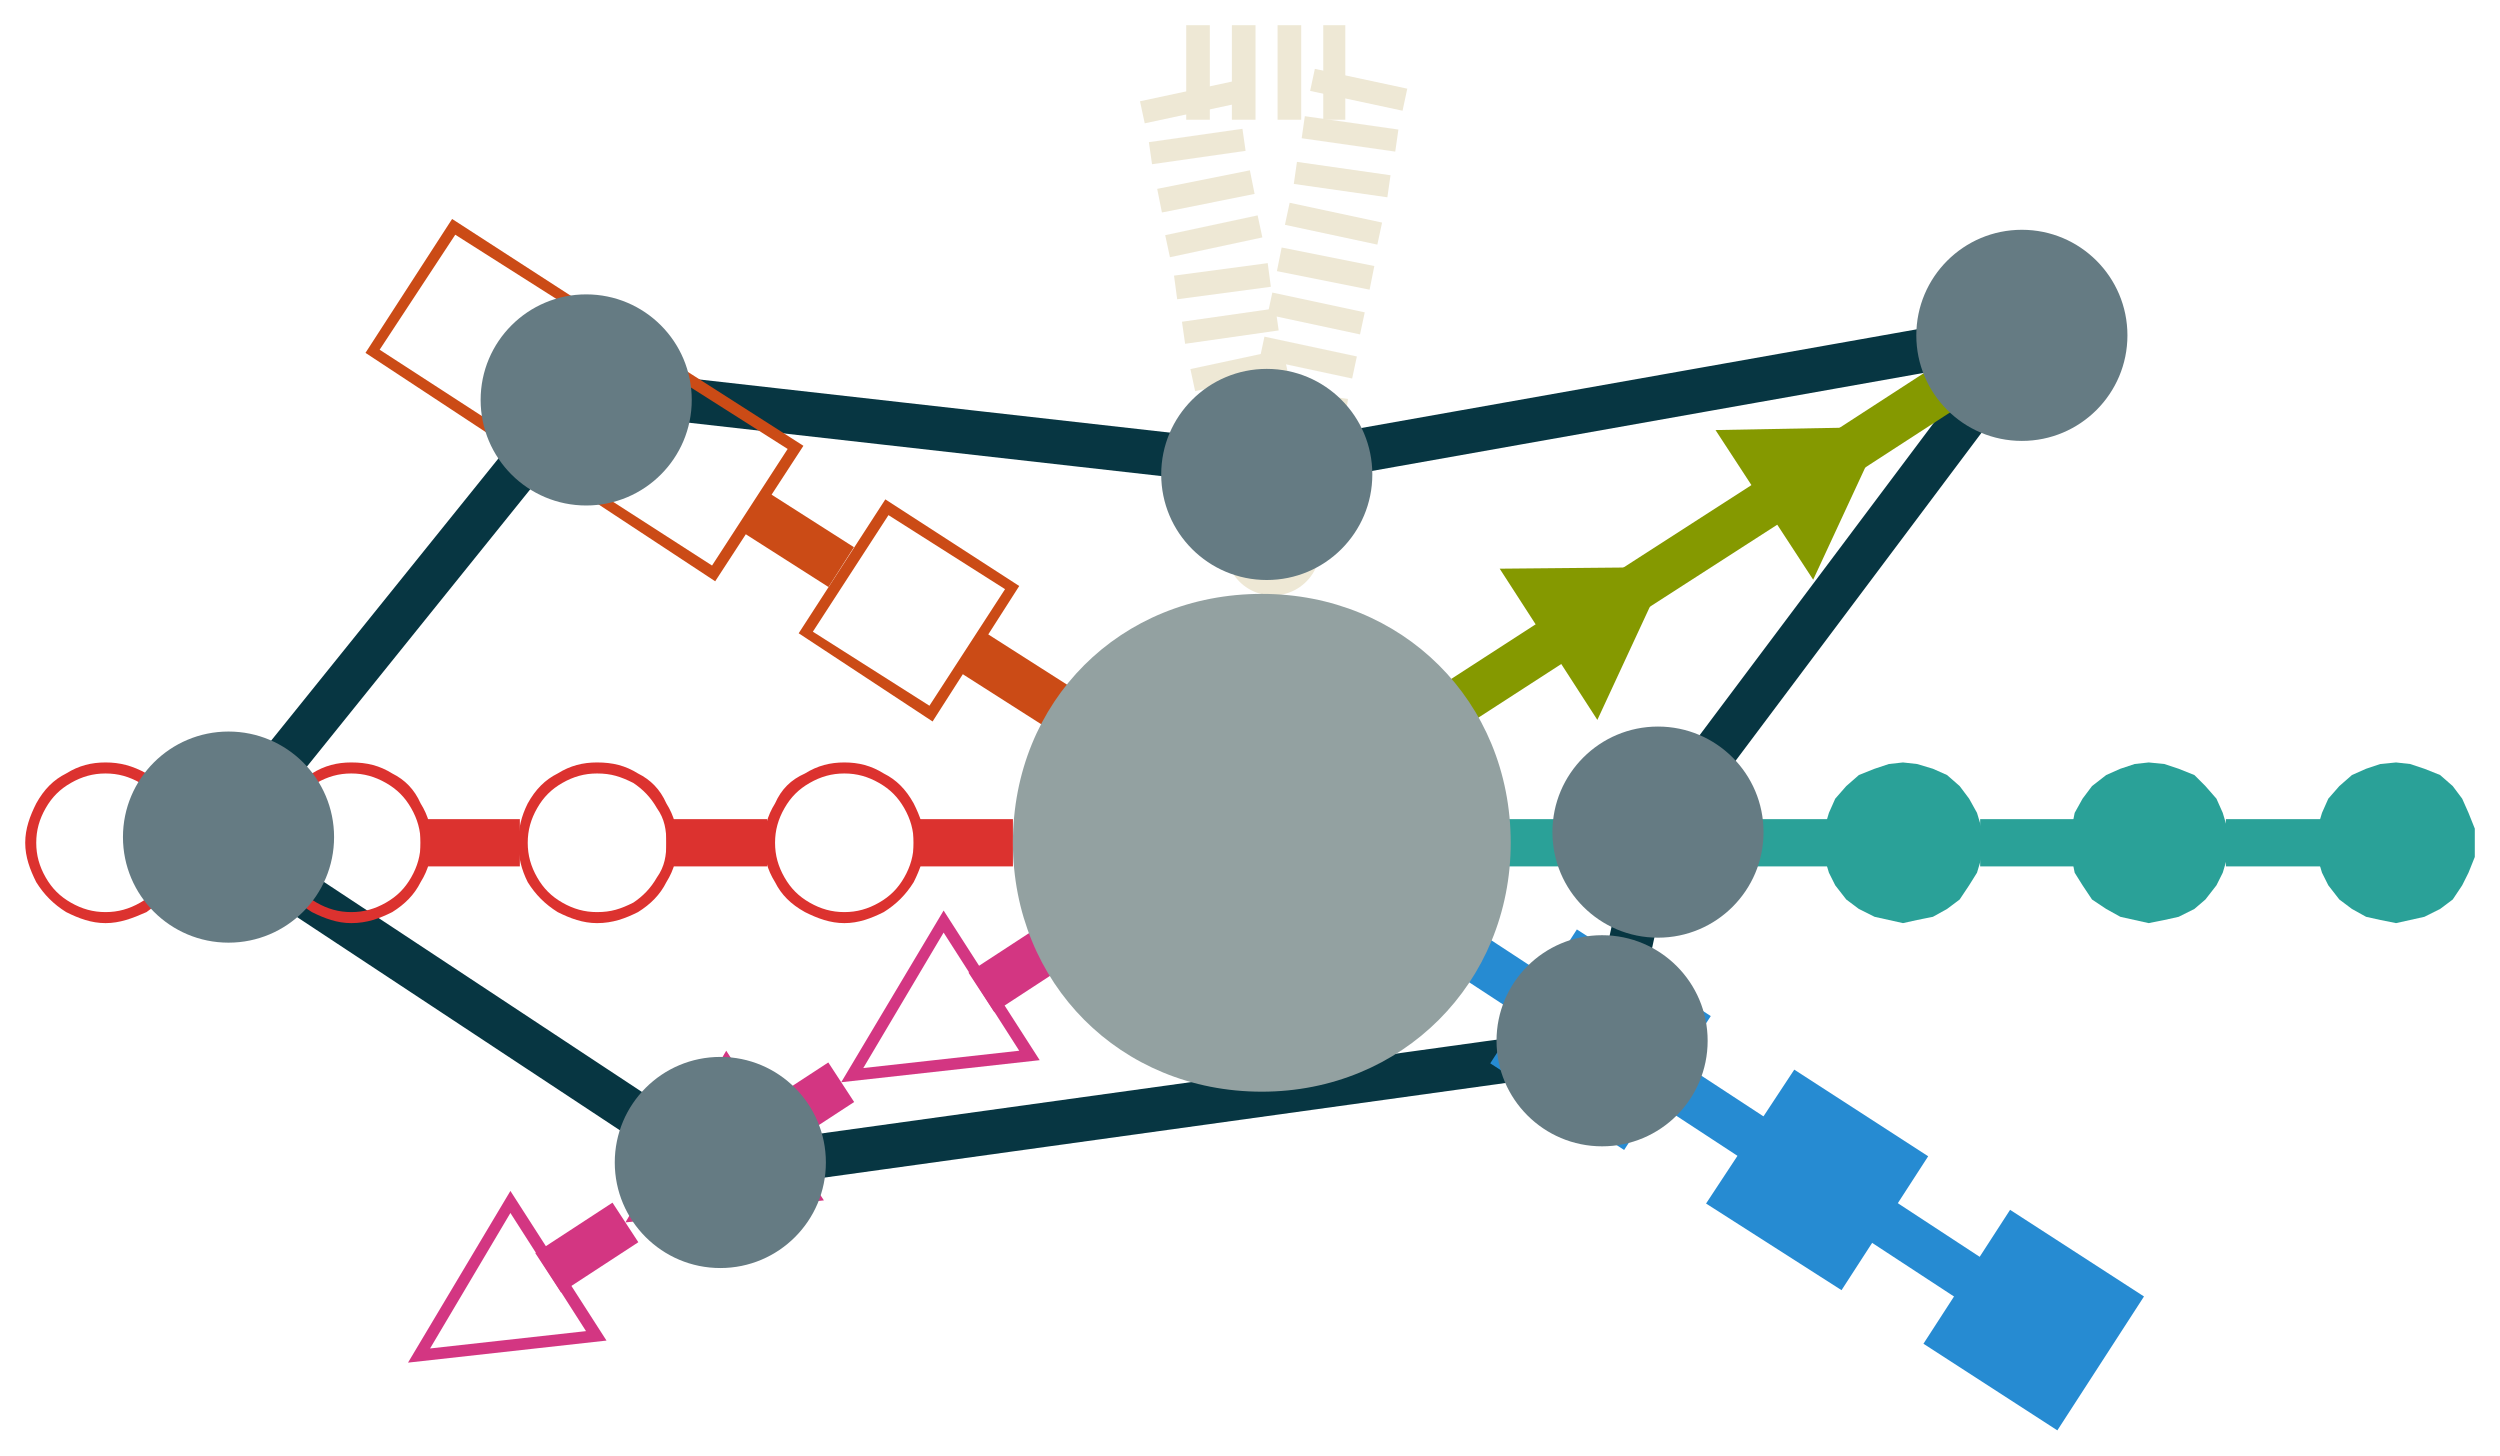 <?xml version="1.0" encoding="UTF-8" standalone="no"?>
<!-- Created with Inkscape (http://www.inkscape.org/) -->

<svg
   xmlns:dc="http://purl.org/dc/elements/1.1/"
   xmlns:cc="http://creativecommons.org/ns#"
   xmlns:rdf="http://www.w3.org/1999/02/22-rdf-syntax-ns#"
   xmlns:svg="http://www.w3.org/2000/svg"
   xmlns="http://www.w3.org/2000/svg"
   xmlns:sodipodi="http://sodipodi.sourceforge.net/DTD/sodipodi-0.dtd"
   xmlns:inkscape="http://www.inkscape.org/namespaces/inkscape"
   id="svg2"
   version="1.1"
   inkscape:version="0.91 r13725"
   xml:space="preserve"
   width="198.375"
   height="115.5"
   viewBox="0 0 198.375 115.5"
   sodipodi:docname="taxo-hipop.svg"><defs
     id="defs6"><clipPath
       clipPathUnits="userSpaceOnUse"
       id="clipPath16"><path
         d="m 0,0.1 595.2,0 0,841.8 L 0,841.9 0,0.1 Z"
         id="path18"
         inkscape:connector-curvature="0"
         style="clip-rule:evenodd" /></clipPath></defs><sodipodi:namedview
     pagecolor="#ffffff"
     bordercolor="#666666"
     borderopacity="1"
     objecttolerance="10"
     gridtolerance="10"
     guidetolerance="10"
     inkscape:pageopacity="0"
     inkscape:pageshadow="2"
     inkscape:window-width="1680"
     inkscape:window-height="987"
     id="namedview4"
     showgrid="false"
     fit-margin-top="2"
     fit-margin-left="2"
     fit-margin-right="2"
     fit-margin-bottom="2"
     inkscape:zoom="5.0737011"
     inkscape:cx="86.280369"
     inkscape:cy="50.713581"
     inkscape:window-x="122"
     inkscape:window-y="30"
     inkscape:window-maximized="1"
     inkscape:current-layer="g14"
     showguides="false" /><g
     id="g10"
     inkscape:groupmode="layer"
     inkscape:label="taxonomy_multi"
     transform="matrix(1.25,0,0,-1.25,-258.077,843.995)"><g
       id="g12"><g
         id="g14"
         clip-path="url(#clipPath16)"><path
           inkscape:connector-curvature="0"
           id="path3515"
           d="m 311.489,622.371 23.82,31.771 -48.119,-8.549 -43.716,4.937 -23.061,-28.632 31.742,-20.963 56.404,7.834 z"
           style="fill:none;fill-opacity:1;fill-rule:evenodd;stroke:#073642;stroke-width:2.802;stroke-linecap:round;stroke-linejoin:round;stroke-miterlimit:4;stroke-dasharray:none;stroke-opacity:1"
           sodipodi:nodetypes="cccccccc" /><g
           transform="translate(60.462,310.496)"
           id="g5213"><g
             id="g1068"><path
               inkscape:connector-curvature="0"
               id="path1070"
               style="fill:none;stroke:#859900;stroke-width:3;stroke-linecap:butt;stroke-linejoin:round;stroke-miterlimit:10;stroke-dasharray:none;stroke-opacity:1"
               d="m 238.1,319.8 6.8,4.4" /></g><g
             id="g864"><path
               inkscape:connector-curvature="0"
               id="path866"
               style="fill:none;stroke:#eee8d5;stroke-width:6;stroke-linecap:butt;stroke-linejoin:round;stroke-miterlimit:10;stroke-dasharray:none;stroke-opacity:1"
               d="m 226.7,330.5 0.1,-0.6 0.2,1.4" /></g><g
             id="g868"><path
               inkscape:connector-curvature="0"
               id="path870"
               style="fill:none;stroke:#eee8d5;stroke-width:6;stroke-linecap:butt;stroke-linejoin:round;stroke-miterlimit:10;stroke-dasharray:none;stroke-opacity:1"
               d="m 227.3,332.7 0.3,1.4" /></g><g
             id="g872"><path
               inkscape:connector-curvature="0"
               id="path874"
               style="fill:none;stroke:#eee8d5;stroke-width:6;stroke-linecap:butt;stroke-linejoin:round;stroke-miterlimit:10;stroke-dasharray:none;stroke-opacity:1"
               d="m 227.8,335.6 0.3,1.4" /></g><g
             id="g876"><path
               inkscape:connector-curvature="0"
               id="path878"
               style="fill:none;stroke:#eee8d5;stroke-width:6;stroke-linecap:butt;stroke-linejoin:round;stroke-miterlimit:10;stroke-dasharray:none;stroke-opacity:1"
               d="m 228.4,338.4 0.2,1.4" /></g><g
             id="g880"><path
               inkscape:connector-curvature="0"
               id="path882"
               style="fill:none;stroke:#eee8d5;stroke-width:6;stroke-linecap:butt;stroke-linejoin:round;stroke-miterlimit:10;stroke-dasharray:none;stroke-opacity:1"
               d="m 228.9,341.3 0.3,1.4" /></g><g
             id="g884"><path
               inkscape:connector-curvature="0"
               id="path886"
               style="fill:none;stroke:#eee8d5;stroke-width:6;stroke-linecap:butt;stroke-linejoin:round;stroke-miterlimit:10;stroke-dasharray:none;stroke-opacity:1"
               d="m 229.4,344.1 0.3,1.4" /></g><g
             id="g888"><path
               inkscape:connector-curvature="0"
               id="path890"
               style="fill:none;stroke:#eee8d5;stroke-width:6;stroke-linecap:butt;stroke-linejoin:round;stroke-miterlimit:10;stroke-dasharray:none;stroke-opacity:1"
               d="m 230,346.9 0.3,1.5" /></g><g
             id="g892"><path
               inkscape:connector-curvature="0"
               id="path894"
               style="fill:none;stroke:#eee8d5;stroke-width:6;stroke-linecap:butt;stroke-linejoin:round;stroke-miterlimit:10;stroke-dasharray:none;stroke-opacity:1"
               d="m 230.5,349.8 0.3,1.4" /></g><g
             id="g896"><path
               inkscape:connector-curvature="0"
               id="path898"
               style="fill:none;stroke:#eee8d5;stroke-width:6;stroke-linecap:butt;stroke-linejoin:round;stroke-miterlimit:10;stroke-dasharray:none;stroke-opacity:1"
               d="m 231.1,352.6 0.2,1.4" /></g><g
             id="g900"><path
               inkscape:connector-curvature="0"
               id="path902"
               style="fill:none;stroke:#eee8d5;stroke-width:6;stroke-linecap:butt;stroke-linejoin:round;stroke-miterlimit:10;stroke-dasharray:none;stroke-opacity:1"
               d="m 231.6,355.5 0.2,1.4" /></g><g
             id="g904"><path
               inkscape:connector-curvature="0"
               id="path906"
               style="fill:none;stroke:#eee8d5;stroke-width:6;stroke-linecap:butt;stroke-linejoin:round;stroke-miterlimit:10;stroke-dasharray:none;stroke-opacity:1"
               d="m 232.1,358.3 0.3,1.4" /></g><g
             id="g908"><path
               inkscape:connector-curvature="0"
               id="path910"
               style="fill:none;stroke:#eee8d5;stroke-width:6;stroke-linecap:butt;stroke-linejoin:round;stroke-miterlimit:10;stroke-dasharray:none;stroke-opacity:1"
               d="m 231.4,360.1 -1.4,0" /></g><g
             id="g912"><path
               inkscape:connector-curvature="0"
               id="path914"
               style="fill:none;stroke:#eee8d5;stroke-width:6;stroke-linecap:butt;stroke-linejoin:round;stroke-miterlimit:10;stroke-dasharray:none;stroke-opacity:1"
               d="m 228.6,360.1 -1.5,0" /></g><g
             id="g916"><path
               inkscape:connector-curvature="0"
               id="path918"
               style="fill:none;stroke:#eee8d5;stroke-width:6;stroke-linecap:butt;stroke-linejoin:round;stroke-miterlimit:10;stroke-dasharray:none;stroke-opacity:1"
               d="m 225.7,360.1 -1.5,0" /></g><g
             id="g920"><path
               inkscape:connector-curvature="0"
               id="path922"
               style="fill:none;stroke:#eee8d5;stroke-width:6;stroke-linecap:butt;stroke-linejoin:round;stroke-miterlimit:10;stroke-dasharray:none;stroke-opacity:1"
               d="m 222.8,360.1 -1.5,0" /></g><g
             id="g924"><path
               inkscape:connector-curvature="0"
               id="path926"
               style="fill:none;stroke:#eee8d5;stroke-width:6;stroke-linecap:butt;stroke-linejoin:round;stroke-miterlimit:10;stroke-dasharray:none;stroke-opacity:1"
               d="m 221.3,358.9 0.3,-1.4" /></g><g
             id="g928"><path
               inkscape:connector-curvature="0"
               id="path930"
               style="fill:none;stroke:#eee8d5;stroke-width:6;stroke-linecap:butt;stroke-linejoin:round;stroke-miterlimit:10;stroke-dasharray:none;stroke-opacity:1"
               d="m 221.9,356.1 0.2,-1.4" /></g><g
             id="g932"><path
               inkscape:connector-curvature="0"
               id="path934"
               style="fill:none;stroke:#eee8d5;stroke-width:6;stroke-linecap:butt;stroke-linejoin:round;stroke-miterlimit:10;stroke-dasharray:none;stroke-opacity:1"
               d="m 222.4,353.3 0.3,-1.5" /></g><g
             id="g936"><path
               inkscape:connector-curvature="0"
               id="path938"
               style="fill:none;stroke:#eee8d5;stroke-width:6;stroke-linecap:butt;stroke-linejoin:round;stroke-miterlimit:10;stroke-dasharray:none;stroke-opacity:1"
               d="m 222.9,350.4 0.3,-1.4" /></g><g
             id="g940"><path
               inkscape:connector-curvature="0"
               id="path942"
               style="fill:none;stroke:#eee8d5;stroke-width:6;stroke-linecap:butt;stroke-linejoin:round;stroke-miterlimit:10;stroke-dasharray:none;stroke-opacity:1"
               d="m 223.5,347.6 0.2,-1.5" /></g><g
             id="g944"><path
               inkscape:connector-curvature="0"
               id="path946"
               style="fill:none;stroke:#eee8d5;stroke-width:6;stroke-linecap:butt;stroke-linejoin:round;stroke-miterlimit:10;stroke-dasharray:none;stroke-opacity:1"
               d="m 224,344.7 0.2,-1.4" /></g><g
             id="g948"><path
               inkscape:connector-curvature="0"
               id="path950"
               style="fill:none;stroke:#eee8d5;stroke-width:6;stroke-linecap:butt;stroke-linejoin:round;stroke-miterlimit:10;stroke-dasharray:none;stroke-opacity:1"
               d="m 224.5,341.9 0.3,-1.4" /></g><g
             id="g952"><path
               inkscape:connector-curvature="0"
               id="path954"
               style="fill:none;stroke:#eee8d5;stroke-width:6;stroke-linecap:butt;stroke-linejoin:round;stroke-miterlimit:10;stroke-dasharray:none;stroke-opacity:1"
               d="m 225.1,339 0.2,-1.4" /></g><g
             id="g956"><path
               inkscape:connector-curvature="0"
               id="path958"
               style="fill:none;stroke:#eee8d5;stroke-width:6;stroke-linecap:butt;stroke-linejoin:round;stroke-miterlimit:10;stroke-dasharray:none;stroke-opacity:1"
               d="m 225.6,336.2 0.3,-1.4" /></g><g
             id="g960"><path
               inkscape:connector-curvature="0"
               id="path962"
               style="fill:none;stroke:#eee8d5;stroke-width:6;stroke-linecap:butt;stroke-linejoin:round;stroke-miterlimit:10;stroke-dasharray:none;stroke-opacity:1"
               d="m 226.1,333.4 0.3,-1.5" /></g><g
             id="g964"><path
               inkscape:connector-curvature="0"
               id="path966"
               style="fill:none;stroke:#d33682;stroke-width:3;stroke-linecap:butt;stroke-linejoin:round;stroke-miterlimit:10;stroke-dasharray:none;stroke-opacity:1"
               d="m 213.2,304.9 -4.9,-3.2" /></g><path
             inkscape:connector-curvature="0"
             id="path968"
             style="fill:#d33682;fill-opacity:1;fill-rule:evenodd;stroke:none"
             d="m 199.4,296 6.5,10.9 6.1,-9.5 -12.6,-1.4 z m 1.4,0.9 9.9,1.1 -4.8,7.5 -5.1,-8.6 z" /><g
             id="g970"><path
               inkscape:connector-curvature="0"
               id="path972"
               style="fill:none;stroke:#d33682;stroke-width:3;stroke-linecap:butt;stroke-linejoin:round;stroke-miterlimit:10;stroke-dasharray:none;stroke-opacity:1"
               d="m 199.4,296 -4.9,-3.2" /></g><path
             inkscape:connector-curvature="0"
             id="path974"
             style="fill:#d33682;fill-opacity:1;fill-rule:evenodd;stroke:none"
             d="m 185.7,287.1 6.4,10.9 6.2,-9.5 -12.6,-1.4 z m 1.4,0.9 9.9,1.1 -4.9,7.5 -5,-8.6 z" /><g
             id="g976"><path
               inkscape:connector-curvature="0"
               id="path978"
               style="fill:none;stroke:#d33682;stroke-width:3;stroke-linecap:butt;stroke-linejoin:round;stroke-miterlimit:10;stroke-dasharray:none;stroke-opacity:1"
               d="m 185.7,287.1 -4.9,-3.2" /></g><path
             inkscape:connector-curvature="0"
             id="path980"
             style="fill:#d33682;fill-opacity:1;fill-rule:evenodd;stroke:none"
             d="m 171.9,278.2 6.5,10.9 6.1,-9.5 -12.6,-1.4 z m 1.4,0.9 9.9,1.1 -4.8,7.5 -5.1,-8.6 z" /><g
             id="g982"><path
               inkscape:connector-curvature="0"
               id="path984"
               style="fill:none;stroke:#dc322f;stroke-width:3;stroke-linecap:butt;stroke-linejoin:round;stroke-miterlimit:10;stroke-dasharray:none;stroke-opacity:1"
               d="m 210.3,311.2 -6.3,0" /></g><path
             inkscape:connector-curvature="0"
             id="path986"
             style="fill:#dc322f;fill-opacity:1;fill-rule:evenodd;stroke:none"
             d="m 204.7,311.2 c 0,-0.9 -0.3,-1.7 -0.7,-2.5 -0.5,-0.8 -1.1,-1.4 -1.9,-1.9 -0.8,-0.4 -1.6,-0.7 -2.5,-0.7 -0.9,0 -1.7,0.3 -2.5,0.7 -0.9,0.5 -1.5,1.1 -1.9,1.9 -0.5,0.8 -0.7,1.6 -0.7,2.5 0,0.9 0.2,1.7 0.7,2.5 0.4,0.9 1,1.5 1.9,1.9 0.8,0.5 1.6,0.7 2.5,0.7 0.9,0 1.7,-0.2 2.5,-0.7 0.8,-0.4 1.4,-1 1.9,-1.9 0.4,-0.8 0.7,-1.6 0.7,-2.5 z m -0.7,0 c 0,-0.8 -0.2,-1.5 -0.6,-2.2 -0.4,-0.7 -0.9,-1.2 -1.6,-1.6 -0.7,-0.4 -1.4,-0.6 -2.2,-0.6 -0.8,0 -1.5,0.2 -2.2,0.6 -0.7,0.4 -1.2,0.9 -1.6,1.6 -0.4,0.7 -0.6,1.4 -0.6,2.2 0,0.8 0.2,1.5 0.6,2.2 0.4,0.7 0.9,1.2 1.6,1.6 0.7,0.4 1.4,0.6 2.2,0.6 0.8,0 1.5,-0.2 2.2,-0.6 0.7,-0.4 1.2,-0.9 1.6,-1.6 0.4,-0.7 0.6,-1.4 0.6,-2.2 z" /><g
             id="g988"><path
               inkscape:connector-curvature="0"
               id="path990"
               style="fill:none;stroke:#dc322f;stroke-width:3;stroke-linecap:butt;stroke-linejoin:round;stroke-miterlimit:10;stroke-dasharray:none;stroke-opacity:1"
               d="m 194.7,311.2 -6.4,0" /></g><path
             inkscape:connector-curvature="0"
             id="path992"
             style="fill:#dc322f;fill-opacity:1;fill-rule:evenodd;stroke:none"
             d="m 189,311.2 c 0,-0.9 -0.2,-1.7 -0.7,-2.5 -0.4,-0.8 -1,-1.4 -1.8,-1.9 -0.8,-0.4 -1.6,-0.7 -2.6,-0.7 -0.9,0 -1.7,0.3 -2.5,0.7 -0.8,0.5 -1.4,1.1 -1.9,1.9 -0.4,0.8 -0.6,1.6 -0.6,2.5 0,0.9 0.2,1.7 0.6,2.5 0.5,0.9 1.1,1.5 1.9,1.9 0.8,0.5 1.6,0.7 2.5,0.7 1,0 1.8,-0.2 2.6,-0.7 0.8,-0.4 1.4,-1 1.8,-1.9 0.5,-0.8 0.7,-1.6 0.7,-2.5 z m -0.7,0 c 0,-0.8 -0.1,-1.5 -0.6,-2.2 -0.4,-0.7 -0.9,-1.2 -1.5,-1.6 -0.8,-0.4 -1.4,-0.6 -2.3,-0.6 -0.8,0 -1.5,0.2 -2.2,0.6 -0.7,0.4 -1.2,0.9 -1.6,1.6 -0.4,0.7 -0.6,1.4 -0.6,2.2 0,0.8 0.2,1.5 0.6,2.2 0.4,0.7 0.9,1.2 1.6,1.6 0.7,0.4 1.4,0.6 2.2,0.6 0.9,0 1.5,-0.2 2.3,-0.6 0.6,-0.4 1.1,-0.9 1.5,-1.6 0.5,-0.7 0.6,-1.4 0.6,-2.2 z" /><g
             id="g994"><path
               inkscape:connector-curvature="0"
               id="path996"
               style="fill:none;stroke:#dc322f;stroke-width:3;stroke-linecap:butt;stroke-linejoin:round;stroke-miterlimit:10;stroke-dasharray:none;stroke-opacity:1"
               d="m 179,311.2 -6.3,0" /></g><path
             inkscape:connector-curvature="0"
             id="path998"
             style="fill:#dc322f;fill-opacity:1;fill-rule:evenodd;stroke:none"
             d="m 173.4,311.2 c 0,-0.9 -0.2,-1.7 -0.7,-2.5 -0.4,-0.8 -1,-1.4 -1.8,-1.9 -0.8,-0.4 -1.6,-0.7 -2.6,-0.7 -0.9,0 -1.7,0.3 -2.5,0.7 -0.8,0.5 -1.4,1.1 -1.9,1.9 -0.4,0.8 -0.7,1.6 -0.7,2.5 0,0.9 0.3,1.7 0.7,2.5 0.5,0.9 1.1,1.5 1.9,1.9 0.8,0.5 1.6,0.7 2.5,0.7 1,0 1.8,-0.2 2.6,-0.7 0.8,-0.4 1.4,-1 1.8,-1.9 0.5,-0.8 0.7,-1.6 0.7,-2.5 z m -0.7,0 c 0,-0.8 -0.2,-1.5 -0.6,-2.2 -0.4,-0.7 -0.9,-1.2 -1.6,-1.6 -0.7,-0.4 -1.4,-0.6 -2.2,-0.6 -0.8,0 -1.5,0.2 -2.2,0.6 -0.7,0.4 -1.2,0.9 -1.6,1.6 -0.4,0.7 -0.6,1.4 -0.6,2.2 0,0.8 0.2,1.5 0.6,2.2 0.4,0.7 0.9,1.2 1.6,1.6 0.7,0.4 1.4,0.6 2.2,0.6 0.8,0 1.5,-0.2 2.2,-0.6 0.7,-0.4 1.2,-0.9 1.6,-1.6 0.4,-0.7 0.6,-1.4 0.6,-2.2 z" /><g
             id="g1000"><path
               inkscape:connector-curvature="0"
               id="path1002"
               style="fill:none;stroke:#dc322f;stroke-width:3;stroke-linecap:butt;stroke-linejoin:round;stroke-miterlimit:10;stroke-dasharray:none;stroke-opacity:1"
               d="m 163.4,311.2 -6.3,0" /></g><path
             inkscape:connector-curvature="0"
             id="path1004"
             style="fill:#dc322f;fill-opacity:1;fill-rule:evenodd;stroke:none"
             d="m 157.8,311.2 c 0,-0.9 -0.3,-1.7 -0.7,-2.5 -0.5,-0.8 -1.1,-1.4 -1.8,-1.9 -0.9,-0.4 -1.7,-0.7 -2.6,-0.7 -0.9,0 -1.7,0.3 -2.5,0.7 -0.8,0.5 -1.4,1.1 -1.9,1.9 -0.4,0.8 -0.7,1.6 -0.7,2.5 0,0.9 0.3,1.7 0.7,2.5 0.5,0.9 1.1,1.5 1.9,1.9 0.8,0.5 1.6,0.7 2.5,0.7 0.9,0 1.7,-0.2 2.6,-0.7 0.7,-0.4 1.3,-1 1.8,-1.9 0.4,-0.8 0.7,-1.6 0.7,-2.5 z m -0.7,0 c 0,-0.8 -0.2,-1.5 -0.6,-2.2 -0.4,-0.7 -0.9,-1.2 -1.6,-1.6 -0.7,-0.4 -1.4,-0.6 -2.2,-0.6 -0.8,0 -1.5,0.2 -2.2,0.6 -0.7,0.4 -1.2,0.9 -1.6,1.6 -0.4,0.7 -0.6,1.4 -0.6,2.2 0,0.8 0.2,1.5 0.6,2.2 0.4,0.7 0.9,1.2 1.6,1.6 0.7,0.4 1.4,0.6 2.2,0.6 0.8,0 1.5,-0.2 2.2,-0.6 0.7,-0.4 1.2,-0.9 1.6,-1.6 0.4,-0.7 0.6,-1.4 0.6,-2.2 z" /><g
             id="g1006"><path
               inkscape:connector-curvature="0"
               id="path1008"
               style="fill:none;stroke:#2aa198;stroke-width:3;stroke-linecap:butt;stroke-linejoin:round;stroke-miterlimit:10;stroke-dasharray:none;stroke-opacity:1"
               d="m 240.5,311.2 6.3,0" /></g><path
             inkscape:connector-curvature="0"
             id="path1010"
             style="fill:#2aa198;fill-opacity:1;fill-rule:evenodd;stroke:none"
             d="m 246.2,312.1 0.3,1 0.4,0.9 0.7,0.8 0.8,0.7 0.9,0.4 0.9,0.3 1,0.1 0.9,-0.1 0.9,-0.3 1,-0.4 0.8,-0.7 0.6,-0.8 0.5,-0.9 0.3,-1 0.1,-0.9 -0.1,-0.9 -0.3,-1 -0.5,-0.8 -0.6,-0.9 -0.8,-0.6 -1,-0.5 -0.9,-0.2 -0.9,-0.2 -1,0.2 -0.9,0.2 -0.9,0.5 -0.8,0.6 -0.7,0.9 -0.4,0.8 -0.3,1 -0.1,0.9 0.1,0.9 z" /><g
             id="g1012"><path
               inkscape:connector-curvature="0"
               id="path1014"
               style="fill:none;stroke:#2aa198;stroke-width:3;stroke-linecap:butt;stroke-linejoin:round;stroke-miterlimit:10;stroke-dasharray:none;stroke-opacity:1"
               d="m 256.1,311.2 6.3,0" /></g><path
             inkscape:connector-curvature="0"
             id="path1016"
             style="fill:#2aa198;fill-opacity:1;fill-rule:evenodd;stroke:none"
             d="m 261.8,312.1 0.3,1 0.4,0.9 0.7,0.8 0.8,0.7 1,0.4 0.9,0.3 0.9,0.1 0.9,-0.1 1,-0.3 0.9,-0.4 0.8,-0.7 0.6,-0.8 0.5,-0.9 0.3,-1 0.1,-0.9 -0.1,-0.9 -0.3,-1 -0.5,-0.8 -0.6,-0.9 -0.8,-0.6 -0.9,-0.5 -1,-0.2 -0.9,-0.2 -0.9,0.2 -0.9,0.2 -1,0.5 -0.8,0.6 -0.7,0.9 -0.4,0.8 -0.3,1 -0.1,0.9 0.1,0.9 z" /><g
             id="g1018"><path
               inkscape:connector-curvature="0"
               id="path1020"
               style="fill:none;stroke:#2aa198;stroke-width:3;stroke-linecap:butt;stroke-linejoin:round;stroke-miterlimit:10;stroke-dasharray:none;stroke-opacity:1"
               d="m 271.7,311.2 6.4,0" /></g><path
             inkscape:connector-curvature="0"
             id="path1022"
             style="fill:#2aa198;fill-opacity:1;fill-rule:evenodd;stroke:none"
             d="m 277.5,312.1 0.2,1 0.5,0.9 0.6,0.8 0.9,0.7 0.9,0.4 0.9,0.3 0.9,0.1 1,-0.1 0.9,-0.3 1,-0.4 0.7,-0.7 0.7,-0.8 0.4,-0.9 0.3,-1 0.1,-0.9 -0.1,-0.9 -0.3,-1 -0.4,-0.8 -0.7,-0.9 -0.7,-0.6 -1,-0.5 -0.9,-0.2 -1,-0.2 -0.9,0.2 -0.9,0.2 -0.9,0.5 -0.9,0.6 -0.6,0.9 -0.5,0.8 -0.2,1 -0.1,0.9 0.1,0.9 z" /><g
             id="g1024"><path
               inkscape:connector-curvature="0"
               id="path1026"
               style="fill:none;stroke:#2aa198;stroke-width:3;stroke-linecap:butt;stroke-linejoin:round;stroke-miterlimit:10;stroke-dasharray:none;stroke-opacity:1"
               d="m 287.3,311.2 6.4,0" /></g><path
             inkscape:connector-curvature="0"
             id="path1028"
             style="fill:#2aa198;fill-opacity:1;fill-rule:evenodd;stroke:none"
             d="m 293.1,312.1 0.3,1 0.4,0.9 0.7,0.8 0.8,0.7 0.9,0.4 0.9,0.3 1,0.1 0.9,-0.1 0.9,-0.3 1,-0.4 0.8,-0.7 0.6,-0.8 0.4,-0.9 0.4,-1 0,-0.9 0,-0.9 -0.4,-1 -0.4,-0.8 -0.6,-0.9 -0.8,-0.6 -1,-0.5 -0.9,-0.2 -0.9,-0.2 -1,0.2 -0.9,0.2 -0.9,0.5 -0.8,0.6 -0.7,0.9 -0.4,0.8 -0.3,1 -0.1,0.9 0.1,0.9 z" /><g
             id="g1030"><path
               inkscape:connector-curvature="0"
               id="path1032"
               style="fill:none;stroke:#cb4b16;stroke-width:3;stroke-linecap:butt;stroke-linejoin:round;stroke-miterlimit:10;stroke-dasharray:none;stroke-opacity:1"
               d="m 213.2,319.8 -5.8,3.7" /></g><path
             inkscape:connector-curvature="0"
             id="path1034"
             style="fill:#cb4b16;fill-opacity:1;fill-rule:evenodd;stroke:none"
             d="m 196.7,324.5 5.5,8.5 8.5,-5.5 -5.5,-8.6 -8.5,5.6 z m 0.9,0.1 4.8,7.4 7.4,-4.7 -4.8,-7.4 -7.4,4.7 z" /><g
             id="g1036"><path
               inkscape:connector-curvature="0"
               id="path1038"
               style="fill:none;stroke:#cb4b16;stroke-width:3;stroke-linecap:butt;stroke-linejoin:round;stroke-miterlimit:10;stroke-dasharray:none;stroke-opacity:1"
               d="m 199.4,328.7 -5.8,3.7" /></g><path
             inkscape:connector-curvature="0"
             id="path1040"
             style="fill:#cb4b16;fill-opacity:1;fill-rule:evenodd;stroke:none"
             d="m 182.9,333.4 5.5,8.5 8.6,-5.5 -5.6,-8.6 -8.5,5.6 z m 1,0.1 4.7,7.4 7.4,-4.7 -4.8,-7.4 -7.3,4.7 z" /><g
             id="g1042"><path
               inkscape:connector-curvature="0"
               id="path1044"
               style="fill:none;stroke:#cb4b16;stroke-width:3;stroke-linecap:butt;stroke-linejoin:round;stroke-miterlimit:10;stroke-dasharray:none;stroke-opacity:1"
               d="m 185.7,337.6 -5.8,3.7" /></g><path
             inkscape:connector-curvature="0"
             id="path1046"
             style="fill:#cb4b16;fill-opacity:1;fill-rule:evenodd;stroke:none"
             d="m 169.2,342.3 5.5,8.5 8.5,-5.5 -5.5,-8.6 -8.5,5.6 z m 0.9,0.2 4.8,7.3 7.4,-4.7 -4.8,-7.4 -7.4,4.8 z" /><g
             id="g1048"><path
               inkscape:connector-curvature="0"
               id="path1050"
               style="fill:none;stroke:#268bd2;stroke-width:3;stroke-linecap:butt;stroke-linejoin:round;stroke-miterlimit:10;stroke-dasharray:none;stroke-opacity:1"
               d="m 238.1,304.9 5.8,-3.8" /></g><path
             inkscape:connector-curvature="0"
             id="path1052"
             style="fill:#268bd2;fill-opacity:1;fill-rule:evenodd;stroke:none"
             d="m 254.6,300.2 -5.5,-8.5 -8.5,5.5 5.5,8.5 8.5,-5.5 z" /><g
             id="g1054"><path
               inkscape:connector-curvature="0"
               id="path1056"
               style="fill:none;stroke:#268bd2;stroke-width:3;stroke-linecap:butt;stroke-linejoin:round;stroke-miterlimit:10;stroke-dasharray:none;stroke-opacity:1"
               d="m 251.9,296 5.8,-3.8" /></g><path
             inkscape:connector-curvature="0"
             id="path1058"
             style="fill:#268bd2;fill-opacity:1;fill-rule:evenodd;stroke:none"
             d="m 268.4,291.3 -5.5,-8.5 -8.6,5.5 5.6,8.5 8.5,-5.5 z" /><g
             id="g1060"><path
               inkscape:connector-curvature="0"
               id="path1062"
               style="fill:none;stroke:#268bd2;stroke-width:3;stroke-linecap:butt;stroke-linejoin:round;stroke-miterlimit:10;stroke-dasharray:none;stroke-opacity:1"
               d="m 265.6,287.1 5.8,-3.8" /></g><path
             inkscape:connector-curvature="0"
             id="path1064"
             style="fill:#268bd2;fill-opacity:1;fill-rule:evenodd;stroke:none"
             d="m 282.1,282.4 -5.5,-8.5 -8.5,5.5 5.5,8.5 8.5,-5.5 z" /><path
             inkscape:connector-curvature="0"
             id="path1066"
             style="fill:#93a1a1;fill-opacity:1;fill-rule:evenodd;stroke:none"
             d="m 226.1,327 c 8.9,0 15.8,-6.8 15.8,-15.8 0,-8.9 -6.9,-15.8 -15.8,-15.8 -9,0 -15.8,6.9 -15.8,15.8 0,9 6.8,15.8 15.8,15.8 z m -15.8,0 0,0 z m 31.6,-31.6 0,0 z" /><path
             inkscape:connector-curvature="0"
             id="path1072"
             style="fill:#859900;fill-opacity:1;fill-rule:evenodd;stroke:none"
             d="m 251.9,328.7 -10.7,-0.1 6.2,-9.6 4.5,9.7 z" /><g
             id="g1074"><path
               inkscape:connector-curvature="0"
               id="path1076"
               style="fill:none;stroke:#859900;stroke-width:3;stroke-linecap:butt;stroke-linejoin:round;stroke-miterlimit:10;stroke-dasharray:none;stroke-opacity:1"
               d="m 246.9,325.5 11.8,7.6" /></g><path
             inkscape:connector-curvature="0"
             id="path1078"
             style="fill:#859900;fill-opacity:1;fill-rule:evenodd;stroke:none"
             d="m 265.6,337.6 -10.7,-0.2 6.2,-9.5 4.5,9.7 z" /><g
             id="g1080"><path
               inkscape:connector-curvature="0"
               id="path1082"
               style="fill:none;stroke:#859900;stroke-width:3;stroke-linecap:butt;stroke-linejoin:round;stroke-miterlimit:10;stroke-dasharray:none;stroke-opacity:1"
               d="m 259.3,333.5 13.1,8.5" /></g><path
             inkscape:connector-curvature="0"
             id="path1084"
             style="fill:#859900;fill-opacity:1;fill-rule:evenodd;stroke:none"
             d="m 279.4,346.5 -10.7,-0.1 6.1,-9.6 4.6,9.7 z" /></g><circle
           style="opacity:1;fill:#657b83;fill-opacity:1;stroke:none;stroke-width:2.4;stroke-linecap:round;stroke-linejoin:round;stroke-miterlimit:4;stroke-dasharray:none;stroke-opacity:1"
           id="path6765-6"
           cx="252.188"
           cy="-601.402"
           r="6.701"
           transform="scale(1,-1)" /><circle
           style="opacity:1;fill:#657b83;fill-opacity:1;stroke:none;stroke-width:2.4;stroke-linecap:round;stroke-linejoin:round;stroke-miterlimit:4;stroke-dasharray:none;stroke-opacity:1"
           id="path6765-7"
           cx="334.81"
           cy="-653.908"
           r="6.701"
           transform="scale(1,-1)" /><circle
           style="opacity:1;fill:#657b83;fill-opacity:1;stroke:none;stroke-width:2.4;stroke-linecap:round;stroke-linejoin:round;stroke-miterlimit:4;stroke-dasharray:none;stroke-opacity:1"
           id="path6765-66"
           cx="311.71"
           cy="-622.373"
           r="6.701"
           transform="scale(1,-1)" /><circle
           style="opacity:1;fill:#657b83;fill-opacity:1;stroke:none;stroke-width:2.4;stroke-linecap:round;stroke-linejoin:round;stroke-miterlimit:4;stroke-dasharray:none;stroke-opacity:1"
           id="path6765-04"
           cx="286.876"
           cy="-645.078"
           r="6.701"
           transform="scale(1,-1)" /><circle
           style="opacity:1;fill:#657b83;fill-opacity:1;stroke:none;stroke-width:2.4;stroke-linecap:round;stroke-linejoin:round;stroke-miterlimit:4;stroke-dasharray:none;stroke-opacity:1"
           id="path6765-6-2"
           cx="220.968"
           cy="-622.057"
           r="6.701"
           transform="scale(1,-1)" /><circle
           style="opacity:1;fill:#657b83;fill-opacity:1;stroke:none;stroke-width:2.4;stroke-linecap:round;stroke-linejoin:round;stroke-miterlimit:4;stroke-dasharray:none;stroke-opacity:1"
           id="path6765-6-4"
           cx="308.162"
           cy="-609.128"
           r="6.701"
           transform="scale(1,-1)" /><circle
           style="opacity:1;fill:#657b83;fill-opacity:1;stroke:none;stroke-width:2.4;stroke-linecap:round;stroke-linejoin:round;stroke-miterlimit:4;stroke-dasharray:none;stroke-opacity:1"
           id="path6765-6-2-7"
           cx="243.673"
           cy="-649.808"
           r="6.701"
           transform="scale(1,-1)" /></g></g></g></svg>